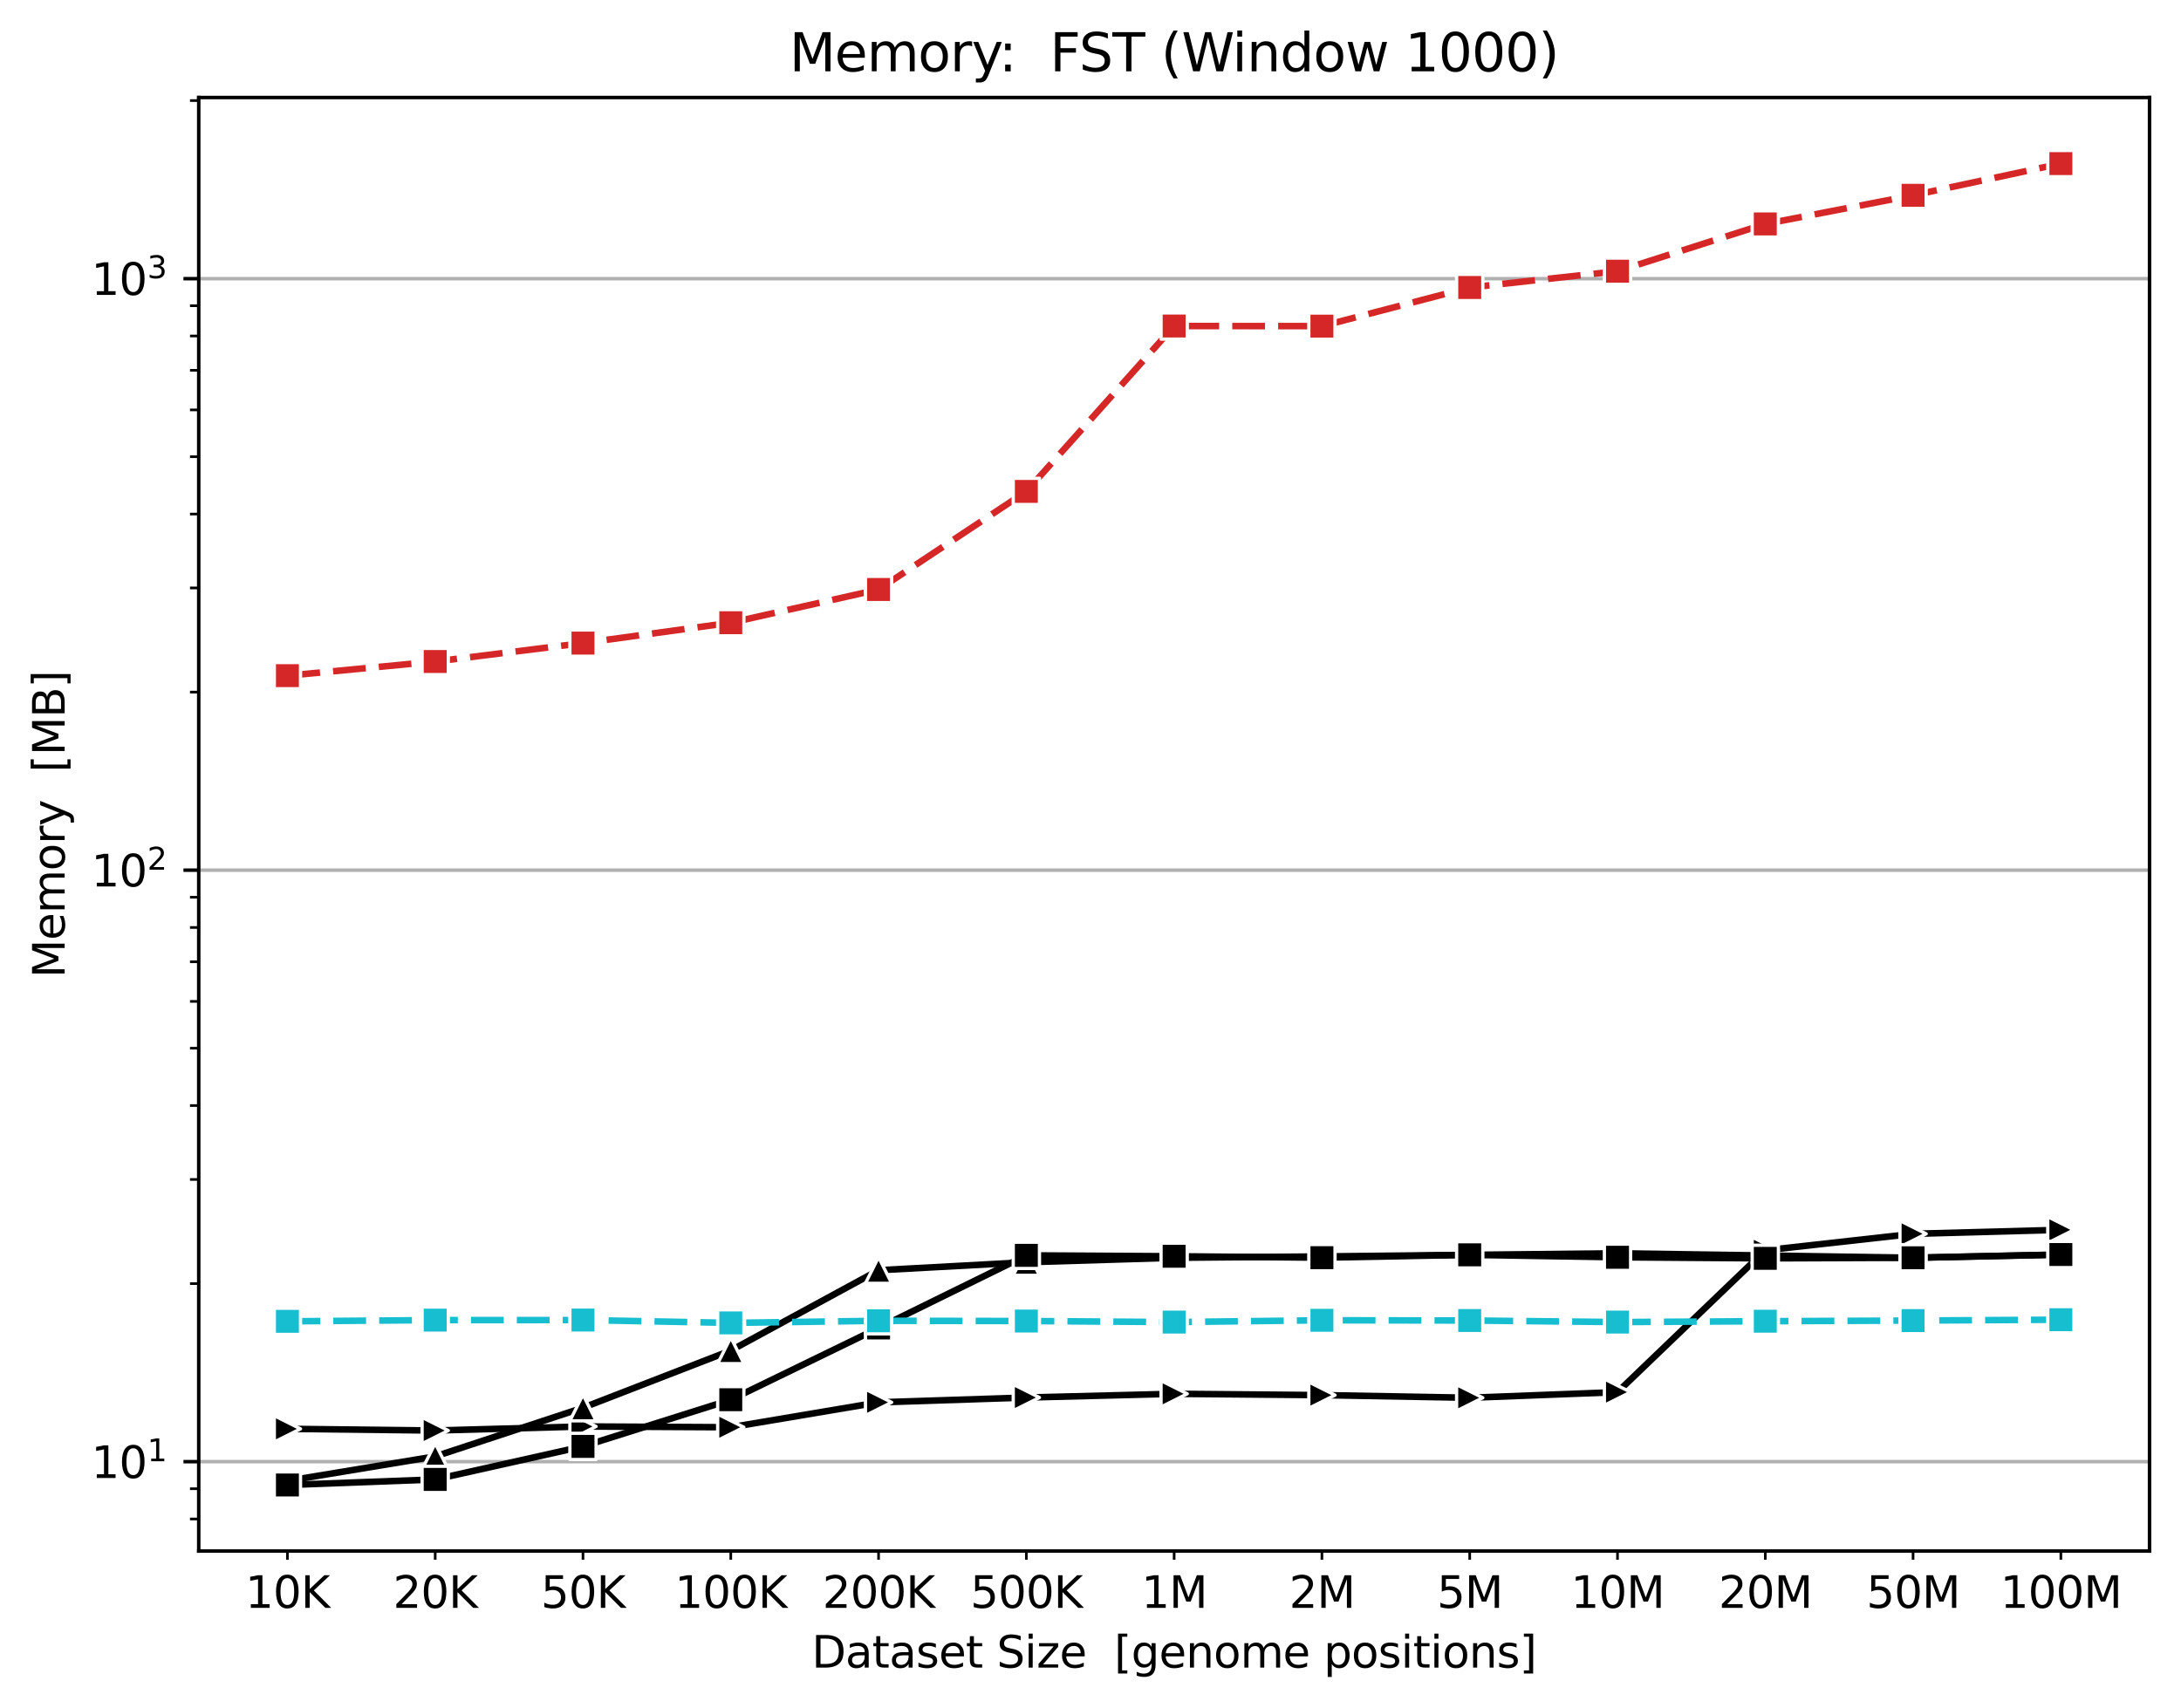 <?xml version="1.0" encoding="utf-8" standalone="no"?>
<!DOCTYPE svg PUBLIC "-//W3C//DTD SVG 1.1//EN"
  "http://www.w3.org/Graphics/SVG/1.1/DTD/svg11.dtd">
<svg height="390.914pt" version="1.1" viewBox="0 0 499.078 390.914" width="499.078pt" xmlns="http://www.w3.org/2000/svg" xmlns:xlink="http://www.w3.org/1999/xlink">
 <defs>
  <style type="text/css">*{stroke-linecap:butt;stroke-linejoin:round;}</style>
 </defs>
 <g id="figure_1">
  <g id="patch_1">
   <path d="M 0 390.914 
L 499.078 390.914 
L 499.078 0 
L 0 0 
z
" style="fill:#ffffff;"/>
  </g>
  <g id="axes_1">
   <g id="patch_2">
    <path d="M 45.478 354.958 
L 491.878 354.958 
L 491.878 22.318 
L 45.478 22.318 
z
" style="fill:#ffffff;"/>
   </g>
   <g id="matplotlib.axis_1">
    <g id="xtick_1">
     <g id="line2d_1">
      <defs>
       <path d="M 0 0 
L 0 2 
" id="m9aa39acc58" style="stroke:#000000;stroke-width:0.6;"/>
      </defs>
      <g>
       <use style="stroke:#000000;stroke-width:0.6;" x="65.769" xlink:href="#m9aa39acc58" y="354.958"/>
      </g>
     </g>
     <g id="text_1">
      <!-- 10K -->
      <g transform="translate(56.128 367.957)scale(0.1 -0.1)">
       <defs>
        <path d="M 794 531 
L 1825 531 
L 1825 4091 
L 703 3866 
L 703 4441 
L 1819 4666 
L 2450 4666 
L 2450 531 
L 3481 531 
L 3481 0 
L 794 0 
L 794 531 
z
" id="DejaVuSans-31" transform="scale(0.016)"/>
        <path d="M 2034 4250 
Q 1547 4250 1301 3770 
Q 1056 3291 1056 2328 
Q 1056 1369 1301 889 
Q 1547 409 2034 409 
Q 2525 409 2770 889 
Q 3016 1369 3016 2328 
Q 3016 3291 2770 3770 
Q 2525 4250 2034 4250 
z
M 2034 4750 
Q 2819 4750 3233 4129 
Q 3647 3509 3647 2328 
Q 3647 1150 3233 529 
Q 2819 -91 2034 -91 
Q 1250 -91 836 529 
Q 422 1150 422 2328 
Q 422 3509 836 4129 
Q 1250 4750 2034 4750 
z
" id="DejaVuSans-30" transform="scale(0.016)"/>
        <path d="M 628 4666 
L 1259 4666 
L 1259 2694 
L 3353 4666 
L 4166 4666 
L 1850 2491 
L 4331 0 
L 3500 0 
L 1259 2247 
L 1259 0 
L 628 0 
L 628 4666 
z
" id="DejaVuSans-4b" transform="scale(0.016)"/>
       </defs>
       <use xlink:href="#DejaVuSans-31"/>
       <use x="63.623" xlink:href="#DejaVuSans-30"/>
       <use x="127.246" xlink:href="#DejaVuSans-4b"/>
      </g>
     </g>
    </g>
    <g id="xtick_2">
     <g id="line2d_2">
      <g>
       <use style="stroke:#000000;stroke-width:0.6;" x="99.587" xlink:href="#m9aa39acc58" y="354.958"/>
      </g>
     </g>
     <g id="text_2">
      <!-- 20K -->
      <g transform="translate(89.946 367.957)scale(0.1 -0.1)">
       <defs>
        <path d="M 1228 531 
L 3431 531 
L 3431 0 
L 469 0 
L 469 531 
Q 828 903 1448 1529 
Q 2069 2156 2228 2338 
Q 2531 2678 2651 2914 
Q 2772 3150 2772 3378 
Q 2772 3750 2511 3984 
Q 2250 4219 1831 4219 
Q 1534 4219 1204 4116 
Q 875 4013 500 3803 
L 500 4441 
Q 881 4594 1212 4672 
Q 1544 4750 1819 4750 
Q 2544 4750 2975 4387 
Q 3406 4025 3406 3419 
Q 3406 3131 3298 2873 
Q 3191 2616 2906 2266 
Q 2828 2175 2409 1742 
Q 1991 1309 1228 531 
z
" id="DejaVuSans-32" transform="scale(0.016)"/>
       </defs>
       <use xlink:href="#DejaVuSans-32"/>
       <use x="63.623" xlink:href="#DejaVuSans-30"/>
       <use x="127.246" xlink:href="#DejaVuSans-4b"/>
      </g>
     </g>
    </g>
    <g id="xtick_3">
     <g id="line2d_3">
      <g>
       <use style="stroke:#000000;stroke-width:0.6;" x="133.405" xlink:href="#m9aa39acc58" y="354.958"/>
      </g>
     </g>
     <g id="text_3">
      <!-- 50K -->
      <g transform="translate(123.764 367.957)scale(0.1 -0.1)">
       <defs>
        <path d="M 691 4666 
L 3169 4666 
L 3169 4134 
L 1269 4134 
L 1269 2991 
Q 1406 3038 1543 3061 
Q 1681 3084 1819 3084 
Q 2600 3084 3056 2656 
Q 3513 2228 3513 1497 
Q 3513 744 3044 326 
Q 2575 -91 1722 -91 
Q 1428 -91 1123 -41 
Q 819 9 494 109 
L 494 744 
Q 775 591 1075 516 
Q 1375 441 1709 441 
Q 2250 441 2565 725 
Q 2881 1009 2881 1497 
Q 2881 1984 2565 2268 
Q 2250 2553 1709 2553 
Q 1456 2553 1204 2497 
Q 953 2441 691 2322 
L 691 4666 
z
" id="DejaVuSans-35" transform="scale(0.016)"/>
       </defs>
       <use xlink:href="#DejaVuSans-35"/>
       <use x="63.623" xlink:href="#DejaVuSans-30"/>
       <use x="127.246" xlink:href="#DejaVuSans-4b"/>
      </g>
     </g>
    </g>
    <g id="xtick_4">
     <g id="line2d_4">
      <g>
       <use style="stroke:#000000;stroke-width:0.6;" x="167.224" xlink:href="#m9aa39acc58" y="354.958"/>
      </g>
     </g>
     <g id="text_4">
      <!-- 100K -->
      <g transform="translate(154.401 367.957)scale(0.1 -0.1)">
       <use xlink:href="#DejaVuSans-31"/>
       <use x="63.623" xlink:href="#DejaVuSans-30"/>
       <use x="127.246" xlink:href="#DejaVuSans-30"/>
       <use x="190.869" xlink:href="#DejaVuSans-4b"/>
      </g>
     </g>
    </g>
    <g id="xtick_5">
     <g id="line2d_5">
      <g>
       <use style="stroke:#000000;stroke-width:0.6;" x="201.042" xlink:href="#m9aa39acc58" y="354.958"/>
      </g>
     </g>
     <g id="text_5">
      <!-- 200K -->
      <g transform="translate(188.219 367.957)scale(0.1 -0.1)">
       <use xlink:href="#DejaVuSans-32"/>
       <use x="63.623" xlink:href="#DejaVuSans-30"/>
       <use x="127.246" xlink:href="#DejaVuSans-30"/>
       <use x="190.869" xlink:href="#DejaVuSans-4b"/>
      </g>
     </g>
    </g>
    <g id="xtick_6">
     <g id="line2d_6">
      <g>
       <use style="stroke:#000000;stroke-width:0.6;" x="234.86" xlink:href="#m9aa39acc58" y="354.958"/>
      </g>
     </g>
     <g id="text_6">
      <!-- 500K -->
      <g transform="translate(222.037 367.957)scale(0.1 -0.1)">
       <use xlink:href="#DejaVuSans-35"/>
       <use x="63.623" xlink:href="#DejaVuSans-30"/>
       <use x="127.246" xlink:href="#DejaVuSans-30"/>
       <use x="190.869" xlink:href="#DejaVuSans-4b"/>
      </g>
     </g>
    </g>
    <g id="xtick_7">
     <g id="line2d_7">
      <g>
       <use style="stroke:#000000;stroke-width:0.6;" x="268.678" xlink:href="#m9aa39acc58" y="354.958"/>
      </g>
     </g>
     <g id="text_7">
      <!-- 1M -->
      <g transform="translate(261.183 367.957)scale(0.1 -0.1)">
       <defs>
        <path d="M 628 4666 
L 1569 4666 
L 2759 1491 
L 3956 4666 
L 4897 4666 
L 4897 0 
L 4281 0 
L 4281 4097 
L 3078 897 
L 2444 897 
L 1241 4097 
L 1241 0 
L 628 0 
L 628 4666 
z
" id="DejaVuSans-4d" transform="scale(0.016)"/>
       </defs>
       <use xlink:href="#DejaVuSans-31"/>
       <use x="63.623" xlink:href="#DejaVuSans-4d"/>
      </g>
     </g>
    </g>
    <g id="xtick_8">
     <g id="line2d_8">
      <g>
       <use style="stroke:#000000;stroke-width:0.6;" x="302.496" xlink:href="#m9aa39acc58" y="354.958"/>
      </g>
     </g>
     <g id="text_8">
      <!-- 2M -->
      <g transform="translate(295.001 367.957)scale(0.1 -0.1)">
       <use xlink:href="#DejaVuSans-32"/>
       <use x="63.623" xlink:href="#DejaVuSans-4d"/>
      </g>
     </g>
    </g>
    <g id="xtick_9">
     <g id="line2d_9">
      <g>
       <use style="stroke:#000000;stroke-width:0.6;" x="336.314" xlink:href="#m9aa39acc58" y="354.958"/>
      </g>
     </g>
     <g id="text_9">
      <!-- 5M -->
      <g transform="translate(328.819 367.957)scale(0.1 -0.1)">
       <use xlink:href="#DejaVuSans-35"/>
       <use x="63.623" xlink:href="#DejaVuSans-4d"/>
      </g>
     </g>
    </g>
    <g id="xtick_10">
     <g id="line2d_10">
      <g>
       <use style="stroke:#000000;stroke-width:0.6;" x="370.133" xlink:href="#m9aa39acc58" y="354.958"/>
      </g>
     </g>
     <g id="text_10">
      <!-- 10M -->
      <g transform="translate(359.456 367.957)scale(0.1 -0.1)">
       <use xlink:href="#DejaVuSans-31"/>
       <use x="63.623" xlink:href="#DejaVuSans-30"/>
       <use x="127.246" xlink:href="#DejaVuSans-4d"/>
      </g>
     </g>
    </g>
    <g id="xtick_11">
     <g id="line2d_11">
      <g>
       <use style="stroke:#000000;stroke-width:0.6;" x="403.951" xlink:href="#m9aa39acc58" y="354.958"/>
      </g>
     </g>
     <g id="text_11">
      <!-- 20M -->
      <g transform="translate(393.274 367.957)scale(0.1 -0.1)">
       <use xlink:href="#DejaVuSans-32"/>
       <use x="63.623" xlink:href="#DejaVuSans-30"/>
       <use x="127.246" xlink:href="#DejaVuSans-4d"/>
      </g>
     </g>
    </g>
    <g id="xtick_12">
     <g id="line2d_12">
      <g>
       <use style="stroke:#000000;stroke-width:0.6;" x="437.769" xlink:href="#m9aa39acc58" y="354.958"/>
      </g>
     </g>
     <g id="text_12">
      <!-- 50M -->
      <g transform="translate(427.092 367.957)scale(0.1 -0.1)">
       <use xlink:href="#DejaVuSans-35"/>
       <use x="63.623" xlink:href="#DejaVuSans-30"/>
       <use x="127.246" xlink:href="#DejaVuSans-4d"/>
      </g>
     </g>
    </g>
    <g id="xtick_13">
     <g id="line2d_13">
      <g>
       <use style="stroke:#000000;stroke-width:0.6;" x="471.587" xlink:href="#m9aa39acc58" y="354.958"/>
      </g>
     </g>
     <g id="text_13">
      <!-- 100M -->
      <g transform="translate(457.729 367.957)scale(0.1 -0.1)">
       <use xlink:href="#DejaVuSans-31"/>
       <use x="63.623" xlink:href="#DejaVuSans-30"/>
       <use x="127.246" xlink:href="#DejaVuSans-30"/>
       <use x="190.869" xlink:href="#DejaVuSans-4d"/>
      </g>
     </g>
    </g>
    <g id="text_14">
     <!-- Dataset Size  [genome positions] -->
     <g transform="translate(185.741 381.635)scale(0.1 -0.1)">
      <defs>
       <path d="M 1259 4147 
L 1259 519 
L 2022 519 
Q 2988 519 3436 956 
Q 3884 1394 3884 2338 
Q 3884 3275 3436 3711 
Q 2988 4147 2022 4147 
L 1259 4147 
z
M 628 4666 
L 1925 4666 
Q 3281 4666 3915 4102 
Q 4550 3538 4550 2338 
Q 4550 1131 3912 565 
Q 3275 0 1925 0 
L 628 0 
L 628 4666 
z
" id="DejaVuSans-44" transform="scale(0.016)"/>
       <path d="M 2194 1759 
Q 1497 1759 1228 1600 
Q 959 1441 959 1056 
Q 959 750 1161 570 
Q 1363 391 1709 391 
Q 2188 391 2477 730 
Q 2766 1069 2766 1631 
L 2766 1759 
L 2194 1759 
z
M 3341 1997 
L 3341 0 
L 2766 0 
L 2766 531 
Q 2569 213 2275 61 
Q 1981 -91 1556 -91 
Q 1019 -91 701 211 
Q 384 513 384 1019 
Q 384 1609 779 1909 
Q 1175 2209 1959 2209 
L 2766 2209 
L 2766 2266 
Q 2766 2663 2505 2880 
Q 2244 3097 1772 3097 
Q 1472 3097 1187 3025 
Q 903 2953 641 2809 
L 641 3341 
Q 956 3463 1253 3523 
Q 1550 3584 1831 3584 
Q 2591 3584 2966 3190 
Q 3341 2797 3341 1997 
z
" id="DejaVuSans-61" transform="scale(0.016)"/>
       <path d="M 1172 4494 
L 1172 3500 
L 2356 3500 
L 2356 3053 
L 1172 3053 
L 1172 1153 
Q 1172 725 1289 603 
Q 1406 481 1766 481 
L 2356 481 
L 2356 0 
L 1766 0 
Q 1100 0 847 248 
Q 594 497 594 1153 
L 594 3053 
L 172 3053 
L 172 3500 
L 594 3500 
L 594 4494 
L 1172 4494 
z
" id="DejaVuSans-74" transform="scale(0.016)"/>
       <path d="M 2834 3397 
L 2834 2853 
Q 2591 2978 2328 3040 
Q 2066 3103 1784 3103 
Q 1356 3103 1142 2972 
Q 928 2841 928 2578 
Q 928 2378 1081 2264 
Q 1234 2150 1697 2047 
L 1894 2003 
Q 2506 1872 2764 1633 
Q 3022 1394 3022 966 
Q 3022 478 2636 193 
Q 2250 -91 1575 -91 
Q 1294 -91 989 -36 
Q 684 19 347 128 
L 347 722 
Q 666 556 975 473 
Q 1284 391 1588 391 
Q 1994 391 2212 530 
Q 2431 669 2431 922 
Q 2431 1156 2273 1281 
Q 2116 1406 1581 1522 
L 1381 1569 
Q 847 1681 609 1914 
Q 372 2147 372 2553 
Q 372 3047 722 3315 
Q 1072 3584 1716 3584 
Q 2034 3584 2315 3537 
Q 2597 3491 2834 3397 
z
" id="DejaVuSans-73" transform="scale(0.016)"/>
       <path d="M 3597 1894 
L 3597 1613 
L 953 1613 
Q 991 1019 1311 708 
Q 1631 397 2203 397 
Q 2534 397 2845 478 
Q 3156 559 3463 722 
L 3463 178 
Q 3153 47 2828 -22 
Q 2503 -91 2169 -91 
Q 1331 -91 842 396 
Q 353 884 353 1716 
Q 353 2575 817 3079 
Q 1281 3584 2069 3584 
Q 2775 3584 3186 3129 
Q 3597 2675 3597 1894 
z
M 3022 2063 
Q 3016 2534 2758 2815 
Q 2500 3097 2075 3097 
Q 1594 3097 1305 2825 
Q 1016 2553 972 2059 
L 3022 2063 
z
" id="DejaVuSans-65" transform="scale(0.016)"/>
       <path id="DejaVuSans-20" transform="scale(0.016)"/>
       <path d="M 3425 4513 
L 3425 3897 
Q 3066 4069 2747 4153 
Q 2428 4238 2131 4238 
Q 1616 4238 1336 4038 
Q 1056 3838 1056 3469 
Q 1056 3159 1242 3001 
Q 1428 2844 1947 2747 
L 2328 2669 
Q 3034 2534 3370 2195 
Q 3706 1856 3706 1288 
Q 3706 609 3251 259 
Q 2797 -91 1919 -91 
Q 1588 -91 1214 -16 
Q 841 59 441 206 
L 441 856 
Q 825 641 1194 531 
Q 1563 422 1919 422 
Q 2459 422 2753 634 
Q 3047 847 3047 1241 
Q 3047 1584 2836 1778 
Q 2625 1972 2144 2069 
L 1759 2144 
Q 1053 2284 737 2584 
Q 422 2884 422 3419 
Q 422 4038 858 4394 
Q 1294 4750 2059 4750 
Q 2388 4750 2728 4690 
Q 3069 4631 3425 4513 
z
" id="DejaVuSans-53" transform="scale(0.016)"/>
       <path d="M 603 3500 
L 1178 3500 
L 1178 0 
L 603 0 
L 603 3500 
z
M 603 4863 
L 1178 4863 
L 1178 4134 
L 603 4134 
L 603 4863 
z
" id="DejaVuSans-69" transform="scale(0.016)"/>
       <path d="M 353 3500 
L 3084 3500 
L 3084 2975 
L 922 459 
L 3084 459 
L 3084 0 
L 275 0 
L 275 525 
L 2438 3041 
L 353 3041 
L 353 3500 
z
" id="DejaVuSans-7a" transform="scale(0.016)"/>
       <path d="M 550 4863 
L 1875 4863 
L 1875 4416 
L 1125 4416 
L 1125 -397 
L 1875 -397 
L 1875 -844 
L 550 -844 
L 550 4863 
z
" id="DejaVuSans-5b" transform="scale(0.016)"/>
       <path d="M 2906 1791 
Q 2906 2416 2648 2759 
Q 2391 3103 1925 3103 
Q 1463 3103 1205 2759 
Q 947 2416 947 1791 
Q 947 1169 1205 825 
Q 1463 481 1925 481 
Q 2391 481 2648 825 
Q 2906 1169 2906 1791 
z
M 3481 434 
Q 3481 -459 3084 -895 
Q 2688 -1331 1869 -1331 
Q 1566 -1331 1297 -1286 
Q 1028 -1241 775 -1147 
L 775 -588 
Q 1028 -725 1275 -790 
Q 1522 -856 1778 -856 
Q 2344 -856 2625 -561 
Q 2906 -266 2906 331 
L 2906 616 
Q 2728 306 2450 153 
Q 2172 0 1784 0 
Q 1141 0 747 490 
Q 353 981 353 1791 
Q 353 2603 747 3093 
Q 1141 3584 1784 3584 
Q 2172 3584 2450 3431 
Q 2728 3278 2906 2969 
L 2906 3500 
L 3481 3500 
L 3481 434 
z
" id="DejaVuSans-67" transform="scale(0.016)"/>
       <path d="M 3513 2113 
L 3513 0 
L 2938 0 
L 2938 2094 
Q 2938 2591 2744 2837 
Q 2550 3084 2163 3084 
Q 1697 3084 1428 2787 
Q 1159 2491 1159 1978 
L 1159 0 
L 581 0 
L 581 3500 
L 1159 3500 
L 1159 2956 
Q 1366 3272 1645 3428 
Q 1925 3584 2291 3584 
Q 2894 3584 3203 3211 
Q 3513 2838 3513 2113 
z
" id="DejaVuSans-6e" transform="scale(0.016)"/>
       <path d="M 1959 3097 
Q 1497 3097 1228 2736 
Q 959 2375 959 1747 
Q 959 1119 1226 758 
Q 1494 397 1959 397 
Q 2419 397 2687 759 
Q 2956 1122 2956 1747 
Q 2956 2369 2687 2733 
Q 2419 3097 1959 3097 
z
M 1959 3584 
Q 2709 3584 3137 3096 
Q 3566 2609 3566 1747 
Q 3566 888 3137 398 
Q 2709 -91 1959 -91 
Q 1206 -91 779 398 
Q 353 888 353 1747 
Q 353 2609 779 3096 
Q 1206 3584 1959 3584 
z
" id="DejaVuSans-6f" transform="scale(0.016)"/>
       <path d="M 3328 2828 
Q 3544 3216 3844 3400 
Q 4144 3584 4550 3584 
Q 5097 3584 5394 3201 
Q 5691 2819 5691 2113 
L 5691 0 
L 5113 0 
L 5113 2094 
Q 5113 2597 4934 2840 
Q 4756 3084 4391 3084 
Q 3944 3084 3684 2787 
Q 3425 2491 3425 1978 
L 3425 0 
L 2847 0 
L 2847 2094 
Q 2847 2600 2669 2842 
Q 2491 3084 2119 3084 
Q 1678 3084 1418 2786 
Q 1159 2488 1159 1978 
L 1159 0 
L 581 0 
L 581 3500 
L 1159 3500 
L 1159 2956 
Q 1356 3278 1631 3431 
Q 1906 3584 2284 3584 
Q 2666 3584 2933 3390 
Q 3200 3197 3328 2828 
z
" id="DejaVuSans-6d" transform="scale(0.016)"/>
       <path d="M 1159 525 
L 1159 -1331 
L 581 -1331 
L 581 3500 
L 1159 3500 
L 1159 2969 
Q 1341 3281 1617 3432 
Q 1894 3584 2278 3584 
Q 2916 3584 3314 3078 
Q 3713 2572 3713 1747 
Q 3713 922 3314 415 
Q 2916 -91 2278 -91 
Q 1894 -91 1617 61 
Q 1341 213 1159 525 
z
M 3116 1747 
Q 3116 2381 2855 2742 
Q 2594 3103 2138 3103 
Q 1681 3103 1420 2742 
Q 1159 2381 1159 1747 
Q 1159 1113 1420 752 
Q 1681 391 2138 391 
Q 2594 391 2855 752 
Q 3116 1113 3116 1747 
z
" id="DejaVuSans-70" transform="scale(0.016)"/>
       <path d="M 1947 4863 
L 1947 -844 
L 622 -844 
L 622 -397 
L 1369 -397 
L 1369 4416 
L 622 4416 
L 622 4863 
L 1947 4863 
z
" id="DejaVuSans-5d" transform="scale(0.016)"/>
      </defs>
      <use xlink:href="#DejaVuSans-44"/>
      <use x="77.002" xlink:href="#DejaVuSans-61"/>
      <use x="138.281" xlink:href="#DejaVuSans-74"/>
      <use x="177.49" xlink:href="#DejaVuSans-61"/>
      <use x="238.77" xlink:href="#DejaVuSans-73"/>
      <use x="290.869" xlink:href="#DejaVuSans-65"/>
      <use x="352.393" xlink:href="#DejaVuSans-74"/>
      <use x="391.602" xlink:href="#DejaVuSans-20"/>
      <use x="423.389" xlink:href="#DejaVuSans-53"/>
      <use x="486.865" xlink:href="#DejaVuSans-69"/>
      <use x="514.648" xlink:href="#DejaVuSans-7a"/>
      <use x="567.139" xlink:href="#DejaVuSans-65"/>
      <use x="628.662" xlink:href="#DejaVuSans-20"/>
      <use x="660.449" xlink:href="#DejaVuSans-20"/>
      <use x="692.236" xlink:href="#DejaVuSans-5b"/>
      <use x="731.25" xlink:href="#DejaVuSans-67"/>
      <use x="794.727" xlink:href="#DejaVuSans-65"/>
      <use x="856.25" xlink:href="#DejaVuSans-6e"/>
      <use x="919.629" xlink:href="#DejaVuSans-6f"/>
      <use x="980.811" xlink:href="#DejaVuSans-6d"/>
      <use x="1078.223" xlink:href="#DejaVuSans-65"/>
      <use x="1139.746" xlink:href="#DejaVuSans-20"/>
      <use x="1171.533" xlink:href="#DejaVuSans-70"/>
      <use x="1235.01" xlink:href="#DejaVuSans-6f"/>
      <use x="1296.191" xlink:href="#DejaVuSans-73"/>
      <use x="1348.291" xlink:href="#DejaVuSans-69"/>
      <use x="1376.074" xlink:href="#DejaVuSans-74"/>
      <use x="1415.283" xlink:href="#DejaVuSans-69"/>
      <use x="1443.066" xlink:href="#DejaVuSans-6f"/>
      <use x="1504.248" xlink:href="#DejaVuSans-6e"/>
      <use x="1567.627" xlink:href="#DejaVuSans-73"/>
      <use x="1619.727" xlink:href="#DejaVuSans-5d"/>
     </g>
    </g>
   </g>
   <g id="matplotlib.axis_2">
    <g id="ytick_1">
     <g id="line2d_14">
      <path clip-path="url(#p0a4f152060)" d="M 45.478 334.505 
L 491.878 334.505 
" style="fill:none;stroke:#b0b0b0;stroke-linecap:square;stroke-width:0.8;"/>
     </g>
     <g id="line2d_15">
      <defs>
       <path d="M 0 0 
L -3.5 0 
" id="me106b4b953" style="stroke:#000000;stroke-width:0.8;"/>
      </defs>
      <g>
       <use style="stroke:#000000;stroke-width:0.8;" x="45.478" xlink:href="#me106b4b953" y="334.505"/>
      </g>
     </g>
     <g id="text_15">
      <!-- $\mathdefault{10^{1}}$ -->
      <g transform="translate(20.878 338.304)scale(0.1 -0.1)">
       <use transform="translate(0 0.684)" xlink:href="#DejaVuSans-31"/>
       <use transform="translate(63.623 0.684)" xlink:href="#DejaVuSans-30"/>
       <use transform="translate(128.203 38.966)scale(0.7)" xlink:href="#DejaVuSans-31"/>
      </g>
     </g>
    </g>
    <g id="ytick_2">
     <g id="line2d_16">
      <path clip-path="url(#p0a4f152060)" d="M 45.478 199.137 
L 491.878 199.137 
" style="fill:none;stroke:#b0b0b0;stroke-linecap:square;stroke-width:0.8;"/>
     </g>
     <g id="line2d_17">
      <g>
       <use style="stroke:#000000;stroke-width:0.8;" x="45.478" xlink:href="#me106b4b953" y="199.137"/>
      </g>
     </g>
     <g id="text_16">
      <!-- $\mathdefault{10^{2}}$ -->
      <g transform="translate(20.878 202.937)scale(0.1 -0.1)">
       <use transform="translate(0 0.766)" xlink:href="#DejaVuSans-31"/>
       <use transform="translate(63.623 0.766)" xlink:href="#DejaVuSans-30"/>
       <use transform="translate(128.203 39.047)scale(0.7)" xlink:href="#DejaVuSans-32"/>
      </g>
     </g>
    </g>
    <g id="ytick_3">
     <g id="line2d_18">
      <path clip-path="url(#p0a4f152060)" d="M 45.478 63.77 
L 491.878 63.77 
" style="fill:none;stroke:#b0b0b0;stroke-linecap:square;stroke-width:0.8;"/>
     </g>
     <g id="line2d_19">
      <g>
       <use style="stroke:#000000;stroke-width:0.8;" x="45.478" xlink:href="#me106b4b953" y="63.77"/>
      </g>
     </g>
     <g id="text_17">
      <!-- $\mathdefault{10^{3}}$ -->
      <g transform="translate(20.878 67.569)scale(0.1 -0.1)">
       <defs>
        <path d="M 2597 2516 
Q 3050 2419 3304 2112 
Q 3559 1806 3559 1356 
Q 3559 666 3084 287 
Q 2609 -91 1734 -91 
Q 1441 -91 1130 -33 
Q 819 25 488 141 
L 488 750 
Q 750 597 1062 519 
Q 1375 441 1716 441 
Q 2309 441 2620 675 
Q 2931 909 2931 1356 
Q 2931 1769 2642 2001 
Q 2353 2234 1838 2234 
L 1294 2234 
L 1294 2753 
L 1863 2753 
Q 2328 2753 2575 2939 
Q 2822 3125 2822 3475 
Q 2822 3834 2567 4026 
Q 2313 4219 1838 4219 
Q 1578 4219 1281 4162 
Q 984 4106 628 3988 
L 628 4550 
Q 988 4650 1302 4700 
Q 1616 4750 1894 4750 
Q 2613 4750 3031 4423 
Q 3450 4097 3450 3541 
Q 3450 3153 3228 2886 
Q 3006 2619 2597 2516 
z
" id="DejaVuSans-33" transform="scale(0.016)"/>
       </defs>
       <use transform="translate(0 0.766)" xlink:href="#DejaVuSans-31"/>
       <use transform="translate(63.623 0.766)" xlink:href="#DejaVuSans-30"/>
       <use transform="translate(128.203 39.047)scale(0.7)" xlink:href="#DejaVuSans-33"/>
      </g>
     </g>
    </g>
    <g id="ytick_4">
     <g id="line2d_20">
      <defs>
       <path d="M 0 0 
L -2 0 
" id="m7a3f6f77e2" style="stroke:#000000;stroke-width:0.6;"/>
      </defs>
      <g>
       <use style="stroke:#000000;stroke-width:0.6;" x="45.478" xlink:href="#m7a3f6f77e2" y="347.624"/>
      </g>
     </g>
    </g>
    <g id="ytick_5">
     <g id="line2d_21">
      <g>
       <use style="stroke:#000000;stroke-width:0.6;" x="45.478" xlink:href="#m7a3f6f77e2" y="340.699"/>
      </g>
     </g>
    </g>
    <g id="ytick_6">
     <g id="line2d_22">
      <g>
       <use style="stroke:#000000;stroke-width:0.6;" x="45.478" xlink:href="#m7a3f6f77e2" y="293.755"/>
      </g>
     </g>
    </g>
    <g id="ytick_7">
     <g id="line2d_23">
      <g>
       <use style="stroke:#000000;stroke-width:0.6;" x="45.478" xlink:href="#m7a3f6f77e2" y="269.918"/>
      </g>
     </g>
    </g>
    <g id="ytick_8">
     <g id="line2d_24">
      <g>
       <use style="stroke:#000000;stroke-width:0.6;" x="45.478" xlink:href="#m7a3f6f77e2" y="253.006"/>
      </g>
     </g>
    </g>
    <g id="ytick_9">
     <g id="line2d_25">
      <g>
       <use style="stroke:#000000;stroke-width:0.6;" x="45.478" xlink:href="#m7a3f6f77e2" y="239.887"/>
      </g>
     </g>
    </g>
    <g id="ytick_10">
     <g id="line2d_26">
      <g>
       <use style="stroke:#000000;stroke-width:0.6;" x="45.478" xlink:href="#m7a3f6f77e2" y="229.169"/>
      </g>
     </g>
    </g>
    <g id="ytick_11">
     <g id="line2d_27">
      <g>
       <use style="stroke:#000000;stroke-width:0.6;" x="45.478" xlink:href="#m7a3f6f77e2" y="220.106"/>
      </g>
     </g>
    </g>
    <g id="ytick_12">
     <g id="line2d_28">
      <g>
       <use style="stroke:#000000;stroke-width:0.6;" x="45.478" xlink:href="#m7a3f6f77e2" y="212.256"/>
      </g>
     </g>
    </g>
    <g id="ytick_13">
     <g id="line2d_29">
      <g>
       <use style="stroke:#000000;stroke-width:0.6;" x="45.478" xlink:href="#m7a3f6f77e2" y="205.331"/>
      </g>
     </g>
    </g>
    <g id="ytick_14">
     <g id="line2d_30">
      <g>
       <use style="stroke:#000000;stroke-width:0.6;" x="45.478" xlink:href="#m7a3f6f77e2" y="158.388"/>
      </g>
     </g>
    </g>
    <g id="ytick_15">
     <g id="line2d_31">
      <g>
       <use style="stroke:#000000;stroke-width:0.6;" x="45.478" xlink:href="#m7a3f6f77e2" y="134.551"/>
      </g>
     </g>
    </g>
    <g id="ytick_16">
     <g id="line2d_32">
      <g>
       <use style="stroke:#000000;stroke-width:0.6;" x="45.478" xlink:href="#m7a3f6f77e2" y="117.638"/>
      </g>
     </g>
    </g>
    <g id="ytick_17">
     <g id="line2d_33">
      <g>
       <use style="stroke:#000000;stroke-width:0.6;" x="45.478" xlink:href="#m7a3f6f77e2" y="104.519"/>
      </g>
     </g>
    </g>
    <g id="ytick_18">
     <g id="line2d_34">
      <g>
       <use style="stroke:#000000;stroke-width:0.6;" x="45.478" xlink:href="#m7a3f6f77e2" y="93.801"/>
      </g>
     </g>
    </g>
    <g id="ytick_19">
     <g id="line2d_35">
      <g>
       <use style="stroke:#000000;stroke-width:0.6;" x="45.478" xlink:href="#m7a3f6f77e2" y="84.738"/>
      </g>
     </g>
    </g>
    <g id="ytick_20">
     <g id="line2d_36">
      <g>
       <use style="stroke:#000000;stroke-width:0.6;" x="45.478" xlink:href="#m7a3f6f77e2" y="76.888"/>
      </g>
     </g>
    </g>
    <g id="ytick_21">
     <g id="line2d_37">
      <g>
       <use style="stroke:#000000;stroke-width:0.6;" x="45.478" xlink:href="#m7a3f6f77e2" y="69.964"/>
      </g>
     </g>
    </g>
    <g id="ytick_22">
     <g id="line2d_38">
      <g>
       <use style="stroke:#000000;stroke-width:0.6;" x="45.478" xlink:href="#m7a3f6f77e2" y="23.02"/>
      </g>
     </g>
    </g>
    <g id="text_18">
     <!-- Memory  [MB] -->
     <g transform="translate(14.798 223.798)rotate(-90)scale(0.1 -0.1)">
      <defs>
       <path d="M 2631 2963 
Q 2534 3019 2420 3045 
Q 2306 3072 2169 3072 
Q 1681 3072 1420 2755 
Q 1159 2438 1159 1844 
L 1159 0 
L 581 0 
L 581 3500 
L 1159 3500 
L 1159 2956 
Q 1341 3275 1631 3429 
Q 1922 3584 2338 3584 
Q 2397 3584 2469 3576 
Q 2541 3569 2628 3553 
L 2631 2963 
z
" id="DejaVuSans-72" transform="scale(0.016)"/>
       <path d="M 2059 -325 
Q 1816 -950 1584 -1140 
Q 1353 -1331 966 -1331 
L 506 -1331 
L 506 -850 
L 844 -850 
Q 1081 -850 1212 -737 
Q 1344 -625 1503 -206 
L 1606 56 
L 191 3500 
L 800 3500 
L 1894 763 
L 2988 3500 
L 3597 3500 
L 2059 -325 
z
" id="DejaVuSans-79" transform="scale(0.016)"/>
       <path d="M 1259 2228 
L 1259 519 
L 2272 519 
Q 2781 519 3026 730 
Q 3272 941 3272 1375 
Q 3272 1813 3026 2020 
Q 2781 2228 2272 2228 
L 1259 2228 
z
M 1259 4147 
L 1259 2741 
L 2194 2741 
Q 2656 2741 2882 2914 
Q 3109 3088 3109 3444 
Q 3109 3797 2882 3972 
Q 2656 4147 2194 4147 
L 1259 4147 
z
M 628 4666 
L 2241 4666 
Q 2963 4666 3353 4366 
Q 3744 4066 3744 3513 
Q 3744 3084 3544 2831 
Q 3344 2578 2956 2516 
Q 3422 2416 3680 2098 
Q 3938 1781 3938 1306 
Q 3938 681 3513 340 
Q 3088 0 2303 0 
L 628 0 
L 628 4666 
z
" id="DejaVuSans-42" transform="scale(0.016)"/>
      </defs>
      <use xlink:href="#DejaVuSans-4d"/>
      <use x="86.279" xlink:href="#DejaVuSans-65"/>
      <use x="147.803" xlink:href="#DejaVuSans-6d"/>
      <use x="245.215" xlink:href="#DejaVuSans-6f"/>
      <use x="306.396" xlink:href="#DejaVuSans-72"/>
      <use x="347.51" xlink:href="#DejaVuSans-79"/>
      <use x="406.689" xlink:href="#DejaVuSans-20"/>
      <use x="438.477" xlink:href="#DejaVuSans-20"/>
      <use x="470.264" xlink:href="#DejaVuSans-5b"/>
      <use x="509.277" xlink:href="#DejaVuSans-4d"/>
      <use x="595.557" xlink:href="#DejaVuSans-42"/>
      <use x="664.16" xlink:href="#DejaVuSans-5d"/>
     </g>
    </g>
   </g>
   <g id="line2d_39">
    <path clip-path="url(#p0a4f152060)" d="M 65.769 326.992 
L 99.587 327.377 
L 133.405 326.449 
L 167.224 326.629 
L 201.042 320.929 
L 234.86 319.828 
L 268.678 318.975 
L 302.496 319.276 
L 336.314 319.881 
L 370.133 318.588 
L 403.951 286.131 
L 437.769 282.361 
L 471.587 281.451 
" style="fill:none;stroke:#000000;stroke-dasharray:1.5,0;stroke-dashoffset:0;stroke-width:1.5;"/>
    <defs>
     <path d="M 3 0 
L -3 -3 
L -3 3 
z
" id="mf97ee50323" style="stroke:#ffffff;stroke-linejoin:miter;stroke-width:0.75;"/>
    </defs>
    <g clip-path="url(#p0a4f152060)">
     <use style="stroke:#ffffff;stroke-linejoin:miter;stroke-width:0.75;" x="65.769" xlink:href="#mf97ee50323" y="326.992"/>
     <use style="stroke:#ffffff;stroke-linejoin:miter;stroke-width:0.75;" x="99.587" xlink:href="#mf97ee50323" y="327.377"/>
     <use style="stroke:#ffffff;stroke-linejoin:miter;stroke-width:0.75;" x="133.405" xlink:href="#mf97ee50323" y="326.449"/>
     <use style="stroke:#ffffff;stroke-linejoin:miter;stroke-width:0.75;" x="167.224" xlink:href="#mf97ee50323" y="326.629"/>
     <use style="stroke:#ffffff;stroke-linejoin:miter;stroke-width:0.75;" x="201.042" xlink:href="#mf97ee50323" y="320.929"/>
     <use style="stroke:#ffffff;stroke-linejoin:miter;stroke-width:0.75;" x="234.86" xlink:href="#mf97ee50323" y="319.828"/>
     <use style="stroke:#ffffff;stroke-linejoin:miter;stroke-width:0.75;" x="268.678" xlink:href="#mf97ee50323" y="318.975"/>
     <use style="stroke:#ffffff;stroke-linejoin:miter;stroke-width:0.75;" x="302.496" xlink:href="#mf97ee50323" y="319.276"/>
     <use style="stroke:#ffffff;stroke-linejoin:miter;stroke-width:0.75;" x="336.314" xlink:href="#mf97ee50323" y="319.881"/>
     <use style="stroke:#ffffff;stroke-linejoin:miter;stroke-width:0.75;" x="370.133" xlink:href="#mf97ee50323" y="318.588"/>
     <use style="stroke:#ffffff;stroke-linejoin:miter;stroke-width:0.75;" x="403.951" xlink:href="#mf97ee50323" y="286.131"/>
     <use style="stroke:#ffffff;stroke-linejoin:miter;stroke-width:0.75;" x="437.769" xlink:href="#mf97ee50323" y="282.361"/>
     <use style="stroke:#ffffff;stroke-linejoin:miter;stroke-width:0.75;" x="471.587" xlink:href="#mf97ee50323" y="281.451"/>
    </g>
   </g>
   <g id="line2d_40">
    <path clip-path="url(#p0a4f152060)" d="M 65.769 338.89 
L 99.587 333.301 
L 133.405 322.163 
L 167.224 309.067 
L 201.042 290.691 
L 234.86 288.866 
L 268.678 287.84 
L 302.496 287.54 
L 336.314 287.179 
L 370.133 286.821 
L 403.951 287.323 
L 437.769 287.85 
L 471.587 287.128 
" style="fill:none;stroke:#000000;stroke-dasharray:1.5,0;stroke-dashoffset:0;stroke-width:1.5;"/>
    <defs>
     <path d="M 0 -3 
L -3 3 
L 3 3 
z
" id="med0a9cebbf" style="stroke:#ffffff;stroke-linejoin:miter;stroke-width:0.75;"/>
    </defs>
    <g clip-path="url(#p0a4f152060)">
     <use style="stroke:#ffffff;stroke-linejoin:miter;stroke-width:0.75;" x="65.769" xlink:href="#med0a9cebbf" y="338.89"/>
     <use style="stroke:#ffffff;stroke-linejoin:miter;stroke-width:0.75;" x="99.587" xlink:href="#med0a9cebbf" y="333.301"/>
     <use style="stroke:#ffffff;stroke-linejoin:miter;stroke-width:0.75;" x="133.405" xlink:href="#med0a9cebbf" y="322.163"/>
     <use style="stroke:#ffffff;stroke-linejoin:miter;stroke-width:0.75;" x="167.224" xlink:href="#med0a9cebbf" y="309.067"/>
     <use style="stroke:#ffffff;stroke-linejoin:miter;stroke-width:0.75;" x="201.042" xlink:href="#med0a9cebbf" y="290.691"/>
     <use style="stroke:#ffffff;stroke-linejoin:miter;stroke-width:0.75;" x="234.86" xlink:href="#med0a9cebbf" y="288.866"/>
     <use style="stroke:#ffffff;stroke-linejoin:miter;stroke-width:0.75;" x="268.678" xlink:href="#med0a9cebbf" y="287.84"/>
     <use style="stroke:#ffffff;stroke-linejoin:miter;stroke-width:0.75;" x="302.496" xlink:href="#med0a9cebbf" y="287.54"/>
     <use style="stroke:#ffffff;stroke-linejoin:miter;stroke-width:0.75;" x="336.314" xlink:href="#med0a9cebbf" y="287.179"/>
     <use style="stroke:#ffffff;stroke-linejoin:miter;stroke-width:0.75;" x="370.133" xlink:href="#med0a9cebbf" y="286.821"/>
     <use style="stroke:#ffffff;stroke-linejoin:miter;stroke-width:0.75;" x="403.951" xlink:href="#med0a9cebbf" y="287.323"/>
     <use style="stroke:#ffffff;stroke-linejoin:miter;stroke-width:0.75;" x="437.769" xlink:href="#med0a9cebbf" y="287.85"/>
     <use style="stroke:#ffffff;stroke-linejoin:miter;stroke-width:0.75;" x="471.587" xlink:href="#med0a9cebbf" y="287.128"/>
    </g>
   </g>
   <g id="line2d_41">
    <path clip-path="url(#p0a4f152060)" d="M 65.769 339.838 
L 99.587 338.57 
L 133.405 331.006 
L 167.224 320.331 
L 201.042 303.907 
L 234.86 287.292 
L 268.678 287.498 
L 302.496 287.819 
L 336.314 287.169 
L 370.133 287.726 
L 403.951 287.975 
L 437.769 287.84 
L 471.587 287.097 
" style="fill:none;stroke:#000000;stroke-dasharray:1.5,0;stroke-dashoffset:0;stroke-width:1.5;"/>
    <defs>
     <path d="M -3 3 
L 3 3 
L 3 -3 
L -3 -3 
z
" id="mb40cb6b852" style="stroke:#ffffff;stroke-linejoin:miter;stroke-width:0.75;"/>
    </defs>
    <g clip-path="url(#p0a4f152060)">
     <use style="stroke:#ffffff;stroke-linejoin:miter;stroke-width:0.75;" x="65.769" xlink:href="#mb40cb6b852" y="339.838"/>
     <use style="stroke:#ffffff;stroke-linejoin:miter;stroke-width:0.75;" x="99.587" xlink:href="#mb40cb6b852" y="338.57"/>
     <use style="stroke:#ffffff;stroke-linejoin:miter;stroke-width:0.75;" x="133.405" xlink:href="#mb40cb6b852" y="331.006"/>
     <use style="stroke:#ffffff;stroke-linejoin:miter;stroke-width:0.75;" x="167.224" xlink:href="#mb40cb6b852" y="320.331"/>
     <use style="stroke:#ffffff;stroke-linejoin:miter;stroke-width:0.75;" x="201.042" xlink:href="#mb40cb6b852" y="303.907"/>
     <use style="stroke:#ffffff;stroke-linejoin:miter;stroke-width:0.75;" x="234.86" xlink:href="#mb40cb6b852" y="287.292"/>
     <use style="stroke:#ffffff;stroke-linejoin:miter;stroke-width:0.75;" x="268.678" xlink:href="#mb40cb6b852" y="287.498"/>
     <use style="stroke:#ffffff;stroke-linejoin:miter;stroke-width:0.75;" x="302.496" xlink:href="#mb40cb6b852" y="287.819"/>
     <use style="stroke:#ffffff;stroke-linejoin:miter;stroke-width:0.75;" x="336.314" xlink:href="#mb40cb6b852" y="287.169"/>
     <use style="stroke:#ffffff;stroke-linejoin:miter;stroke-width:0.75;" x="370.133" xlink:href="#mb40cb6b852" y="287.726"/>
     <use style="stroke:#ffffff;stroke-linejoin:miter;stroke-width:0.75;" x="403.951" xlink:href="#mb40cb6b852" y="287.975"/>
     <use style="stroke:#ffffff;stroke-linejoin:miter;stroke-width:0.75;" x="437.769" xlink:href="#mb40cb6b852" y="287.84"/>
     <use style="stroke:#ffffff;stroke-linejoin:miter;stroke-width:0.75;" x="471.587" xlink:href="#mb40cb6b852" y="287.097"/>
    </g>
   </g>
   <g id="line2d_42">
    <path clip-path="url(#p0a4f152060)" d="M 65.769 154.624 
L 99.587 151.386 
L 133.405 147.172 
L 167.224 142.509 
L 201.042 134.907 
L 234.86 112.462 
L 268.678 74.61 
L 302.496 74.637 
L 336.314 65.794 
L 370.133 62.063 
L 403.951 51.247 
L 437.769 44.699 
L 471.587 37.438 
" style="fill:none;stroke:#d62728;stroke-dasharray:7.5,3;stroke-dashoffset:0;stroke-width:1.5;"/>
    <defs>
     <path d="M -3 3 
L 3 3 
L 3 -3 
L -3 -3 
z
" id="m9bdff22086" style="stroke:#ffffff;stroke-linejoin:miter;stroke-width:0.75;"/>
    </defs>
    <g clip-path="url(#p0a4f152060)">
     <use style="fill:#d62728;stroke:#ffffff;stroke-linejoin:miter;stroke-width:0.75;" x="65.769" xlink:href="#m9bdff22086" y="154.624"/>
     <use style="fill:#d62728;stroke:#ffffff;stroke-linejoin:miter;stroke-width:0.75;" x="99.587" xlink:href="#m9bdff22086" y="151.386"/>
     <use style="fill:#d62728;stroke:#ffffff;stroke-linejoin:miter;stroke-width:0.75;" x="133.405" xlink:href="#m9bdff22086" y="147.172"/>
     <use style="fill:#d62728;stroke:#ffffff;stroke-linejoin:miter;stroke-width:0.75;" x="167.224" xlink:href="#m9bdff22086" y="142.509"/>
     <use style="fill:#d62728;stroke:#ffffff;stroke-linejoin:miter;stroke-width:0.75;" x="201.042" xlink:href="#m9bdff22086" y="134.907"/>
     <use style="fill:#d62728;stroke:#ffffff;stroke-linejoin:miter;stroke-width:0.75;" x="234.86" xlink:href="#m9bdff22086" y="112.462"/>
     <use style="fill:#d62728;stroke:#ffffff;stroke-linejoin:miter;stroke-width:0.75;" x="268.678" xlink:href="#m9bdff22086" y="74.61"/>
     <use style="fill:#d62728;stroke:#ffffff;stroke-linejoin:miter;stroke-width:0.75;" x="302.496" xlink:href="#m9bdff22086" y="74.637"/>
     <use style="fill:#d62728;stroke:#ffffff;stroke-linejoin:miter;stroke-width:0.75;" x="336.314" xlink:href="#m9bdff22086" y="65.794"/>
     <use style="fill:#d62728;stroke:#ffffff;stroke-linejoin:miter;stroke-width:0.75;" x="370.133" xlink:href="#m9bdff22086" y="62.063"/>
     <use style="fill:#d62728;stroke:#ffffff;stroke-linejoin:miter;stroke-width:0.75;" x="403.951" xlink:href="#m9bdff22086" y="51.247"/>
     <use style="fill:#d62728;stroke:#ffffff;stroke-linejoin:miter;stroke-width:0.75;" x="437.769" xlink:href="#m9bdff22086" y="44.699"/>
     <use style="fill:#d62728;stroke:#ffffff;stroke-linejoin:miter;stroke-width:0.75;" x="471.587" xlink:href="#m9bdff22086" y="37.438"/>
    </g>
   </g>
   <g id="line2d_43">
    <path clip-path="url(#p0a4f152060)" d="M 65.769 302.385 
L 99.587 302.106 
L 133.405 302.093 
L 167.224 302.745 
L 201.042 302.266 
L 234.86 302.319 
L 268.678 302.558 
L 302.496 302.146 
L 336.314 302.199 
L 370.133 302.558 
L 403.951 302.358 
L 437.769 302.212 
L 471.587 302.014 
" style="fill:none;stroke:#17becf;stroke-dasharray:7.5,3;stroke-dashoffset:0;stroke-width:1.5;"/>
    <defs>
     <path d="M -3 3 
L 3 3 
L 3 -3 
L -3 -3 
z
" id="m6b19e7c77e" style="stroke:#ffffff;stroke-linejoin:miter;stroke-width:0.75;"/>
    </defs>
    <g clip-path="url(#p0a4f152060)">
     <use style="fill:#17becf;stroke:#ffffff;stroke-linejoin:miter;stroke-width:0.75;" x="65.769" xlink:href="#m6b19e7c77e" y="302.385"/>
     <use style="fill:#17becf;stroke:#ffffff;stroke-linejoin:miter;stroke-width:0.75;" x="99.587" xlink:href="#m6b19e7c77e" y="302.106"/>
     <use style="fill:#17becf;stroke:#ffffff;stroke-linejoin:miter;stroke-width:0.75;" x="133.405" xlink:href="#m6b19e7c77e" y="302.093"/>
     <use style="fill:#17becf;stroke:#ffffff;stroke-linejoin:miter;stroke-width:0.75;" x="167.224" xlink:href="#m6b19e7c77e" y="302.745"/>
     <use style="fill:#17becf;stroke:#ffffff;stroke-linejoin:miter;stroke-width:0.75;" x="201.042" xlink:href="#m6b19e7c77e" y="302.266"/>
     <use style="fill:#17becf;stroke:#ffffff;stroke-linejoin:miter;stroke-width:0.75;" x="234.86" xlink:href="#m6b19e7c77e" y="302.319"/>
     <use style="fill:#17becf;stroke:#ffffff;stroke-linejoin:miter;stroke-width:0.75;" x="268.678" xlink:href="#m6b19e7c77e" y="302.558"/>
     <use style="fill:#17becf;stroke:#ffffff;stroke-linejoin:miter;stroke-width:0.75;" x="302.496" xlink:href="#m6b19e7c77e" y="302.146"/>
     <use style="fill:#17becf;stroke:#ffffff;stroke-linejoin:miter;stroke-width:0.75;" x="336.314" xlink:href="#m6b19e7c77e" y="302.199"/>
     <use style="fill:#17becf;stroke:#ffffff;stroke-linejoin:miter;stroke-width:0.75;" x="370.133" xlink:href="#m6b19e7c77e" y="302.558"/>
     <use style="fill:#17becf;stroke:#ffffff;stroke-linejoin:miter;stroke-width:0.75;" x="403.951" xlink:href="#m6b19e7c77e" y="302.358"/>
     <use style="fill:#17becf;stroke:#ffffff;stroke-linejoin:miter;stroke-width:0.75;" x="437.769" xlink:href="#m6b19e7c77e" y="302.212"/>
     <use style="fill:#17becf;stroke:#ffffff;stroke-linejoin:miter;stroke-width:0.75;" x="471.587" xlink:href="#m6b19e7c77e" y="302.014"/>
    </g>
   </g>
   <g id="line2d_44"/>
   <g id="line2d_45"/>
   <g id="line2d_46"/>
   <g id="line2d_47"/>
   <g id="line2d_48"/>
   <g id="patch_3">
    <path d="M 45.478 354.958 
L 45.478 22.318 
" style="fill:none;stroke:#000000;stroke-linecap:square;stroke-linejoin:miter;stroke-width:0.8;"/>
   </g>
   <g id="patch_4">
    <path d="M 491.878 354.958 
L 491.878 22.318 
" style="fill:none;stroke:#000000;stroke-linecap:square;stroke-linejoin:miter;stroke-width:0.8;"/>
   </g>
   <g id="patch_5">
    <path d="M 45.478 354.958 
L 491.878 354.958 
" style="fill:none;stroke:#000000;stroke-linecap:square;stroke-linejoin:miter;stroke-width:0.8;"/>
   </g>
   <g id="patch_6">
    <path d="M 45.478 22.318 
L 491.878 22.318 
" style="fill:none;stroke:#000000;stroke-linecap:square;stroke-linejoin:miter;stroke-width:0.8;"/>
   </g>
   <g id="text_19">
    <!-- Memory:  FST (Window 1000) -->
    <g transform="translate(180.637 16.318)scale(0.12 -0.12)">
     <defs>
      <path d="M 750 794 
L 1409 794 
L 1409 0 
L 750 0 
L 750 794 
z
M 750 3309 
L 1409 3309 
L 1409 2516 
L 750 2516 
L 750 3309 
z
" id="DejaVuSans-3a" transform="scale(0.016)"/>
      <path d="M 628 4666 
L 3309 4666 
L 3309 4134 
L 1259 4134 
L 1259 2759 
L 3109 2759 
L 3109 2228 
L 1259 2228 
L 1259 0 
L 628 0 
L 628 4666 
z
" id="DejaVuSans-46" transform="scale(0.016)"/>
      <path d="M -19 4666 
L 3928 4666 
L 3928 4134 
L 2272 4134 
L 2272 0 
L 1638 0 
L 1638 4134 
L -19 4134 
L -19 4666 
z
" id="DejaVuSans-54" transform="scale(0.016)"/>
      <path d="M 1984 4856 
Q 1566 4138 1362 3434 
Q 1159 2731 1159 2009 
Q 1159 1288 1364 580 
Q 1569 -128 1984 -844 
L 1484 -844 
Q 1016 -109 783 600 
Q 550 1309 550 2009 
Q 550 2706 781 3412 
Q 1013 4119 1484 4856 
L 1984 4856 
z
" id="DejaVuSans-28" transform="scale(0.016)"/>
      <path d="M 213 4666 
L 850 4666 
L 1831 722 
L 2809 4666 
L 3519 4666 
L 4500 722 
L 5478 4666 
L 6119 4666 
L 4947 0 
L 4153 0 
L 3169 4050 
L 2175 0 
L 1381 0 
L 213 4666 
z
" id="DejaVuSans-57" transform="scale(0.016)"/>
      <path d="M 2906 2969 
L 2906 4863 
L 3481 4863 
L 3481 0 
L 2906 0 
L 2906 525 
Q 2725 213 2448 61 
Q 2172 -91 1784 -91 
Q 1150 -91 751 415 
Q 353 922 353 1747 
Q 353 2572 751 3078 
Q 1150 3584 1784 3584 
Q 2172 3584 2448 3432 
Q 2725 3281 2906 2969 
z
M 947 1747 
Q 947 1113 1208 752 
Q 1469 391 1925 391 
Q 2381 391 2643 752 
Q 2906 1113 2906 1747 
Q 2906 2381 2643 2742 
Q 2381 3103 1925 3103 
Q 1469 3103 1208 2742 
Q 947 2381 947 1747 
z
" id="DejaVuSans-64" transform="scale(0.016)"/>
      <path d="M 269 3500 
L 844 3500 
L 1563 769 
L 2278 3500 
L 2956 3500 
L 3675 769 
L 4391 3500 
L 4966 3500 
L 4050 0 
L 3372 0 
L 2619 2869 
L 1863 0 
L 1184 0 
L 269 3500 
z
" id="DejaVuSans-77" transform="scale(0.016)"/>
      <path d="M 513 4856 
L 1013 4856 
Q 1481 4119 1714 3412 
Q 1947 2706 1947 2009 
Q 1947 1309 1714 600 
Q 1481 -109 1013 -844 
L 513 -844 
Q 928 -128 1133 580 
Q 1338 1288 1338 2009 
Q 1338 2731 1133 3434 
Q 928 4138 513 4856 
z
" id="DejaVuSans-29" transform="scale(0.016)"/>
     </defs>
     <use xlink:href="#DejaVuSans-4d"/>
     <use x="86.279" xlink:href="#DejaVuSans-65"/>
     <use x="147.803" xlink:href="#DejaVuSans-6d"/>
     <use x="245.215" xlink:href="#DejaVuSans-6f"/>
     <use x="306.396" xlink:href="#DejaVuSans-72"/>
     <use x="347.51" xlink:href="#DejaVuSans-79"/>
     <use x="399.439" xlink:href="#DejaVuSans-3a"/>
     <use x="433.131" xlink:href="#DejaVuSans-20"/>
     <use x="464.918" xlink:href="#DejaVuSans-20"/>
     <use x="496.705" xlink:href="#DejaVuSans-46"/>
     <use x="552.475" xlink:href="#DejaVuSans-53"/>
     <use x="615.951" xlink:href="#DejaVuSans-54"/>
     <use x="677.035" xlink:href="#DejaVuSans-20"/>
     <use x="708.822" xlink:href="#DejaVuSans-28"/>
     <use x="747.836" xlink:href="#DejaVuSans-57"/>
     <use x="844.463" xlink:href="#DejaVuSans-69"/>
     <use x="872.246" xlink:href="#DejaVuSans-6e"/>
     <use x="935.625" xlink:href="#DejaVuSans-64"/>
     <use x="999.102" xlink:href="#DejaVuSans-6f"/>
     <use x="1060.283" xlink:href="#DejaVuSans-77"/>
     <use x="1142.07" xlink:href="#DejaVuSans-20"/>
     <use x="1173.857" xlink:href="#DejaVuSans-31"/>
     <use x="1237.48" xlink:href="#DejaVuSans-30"/>
     <use x="1301.104" xlink:href="#DejaVuSans-30"/>
     <use x="1364.727" xlink:href="#DejaVuSans-30"/>
     <use x="1428.35" xlink:href="#DejaVuSans-29"/>
    </g>
   </g>
  </g>
 </g>
 <defs>
  <clipPath id="p0a4f152060">
   <rect height="332.64" width="446.4" x="45.478" y="22.318"/>
  </clipPath>
 </defs>
</svg>
